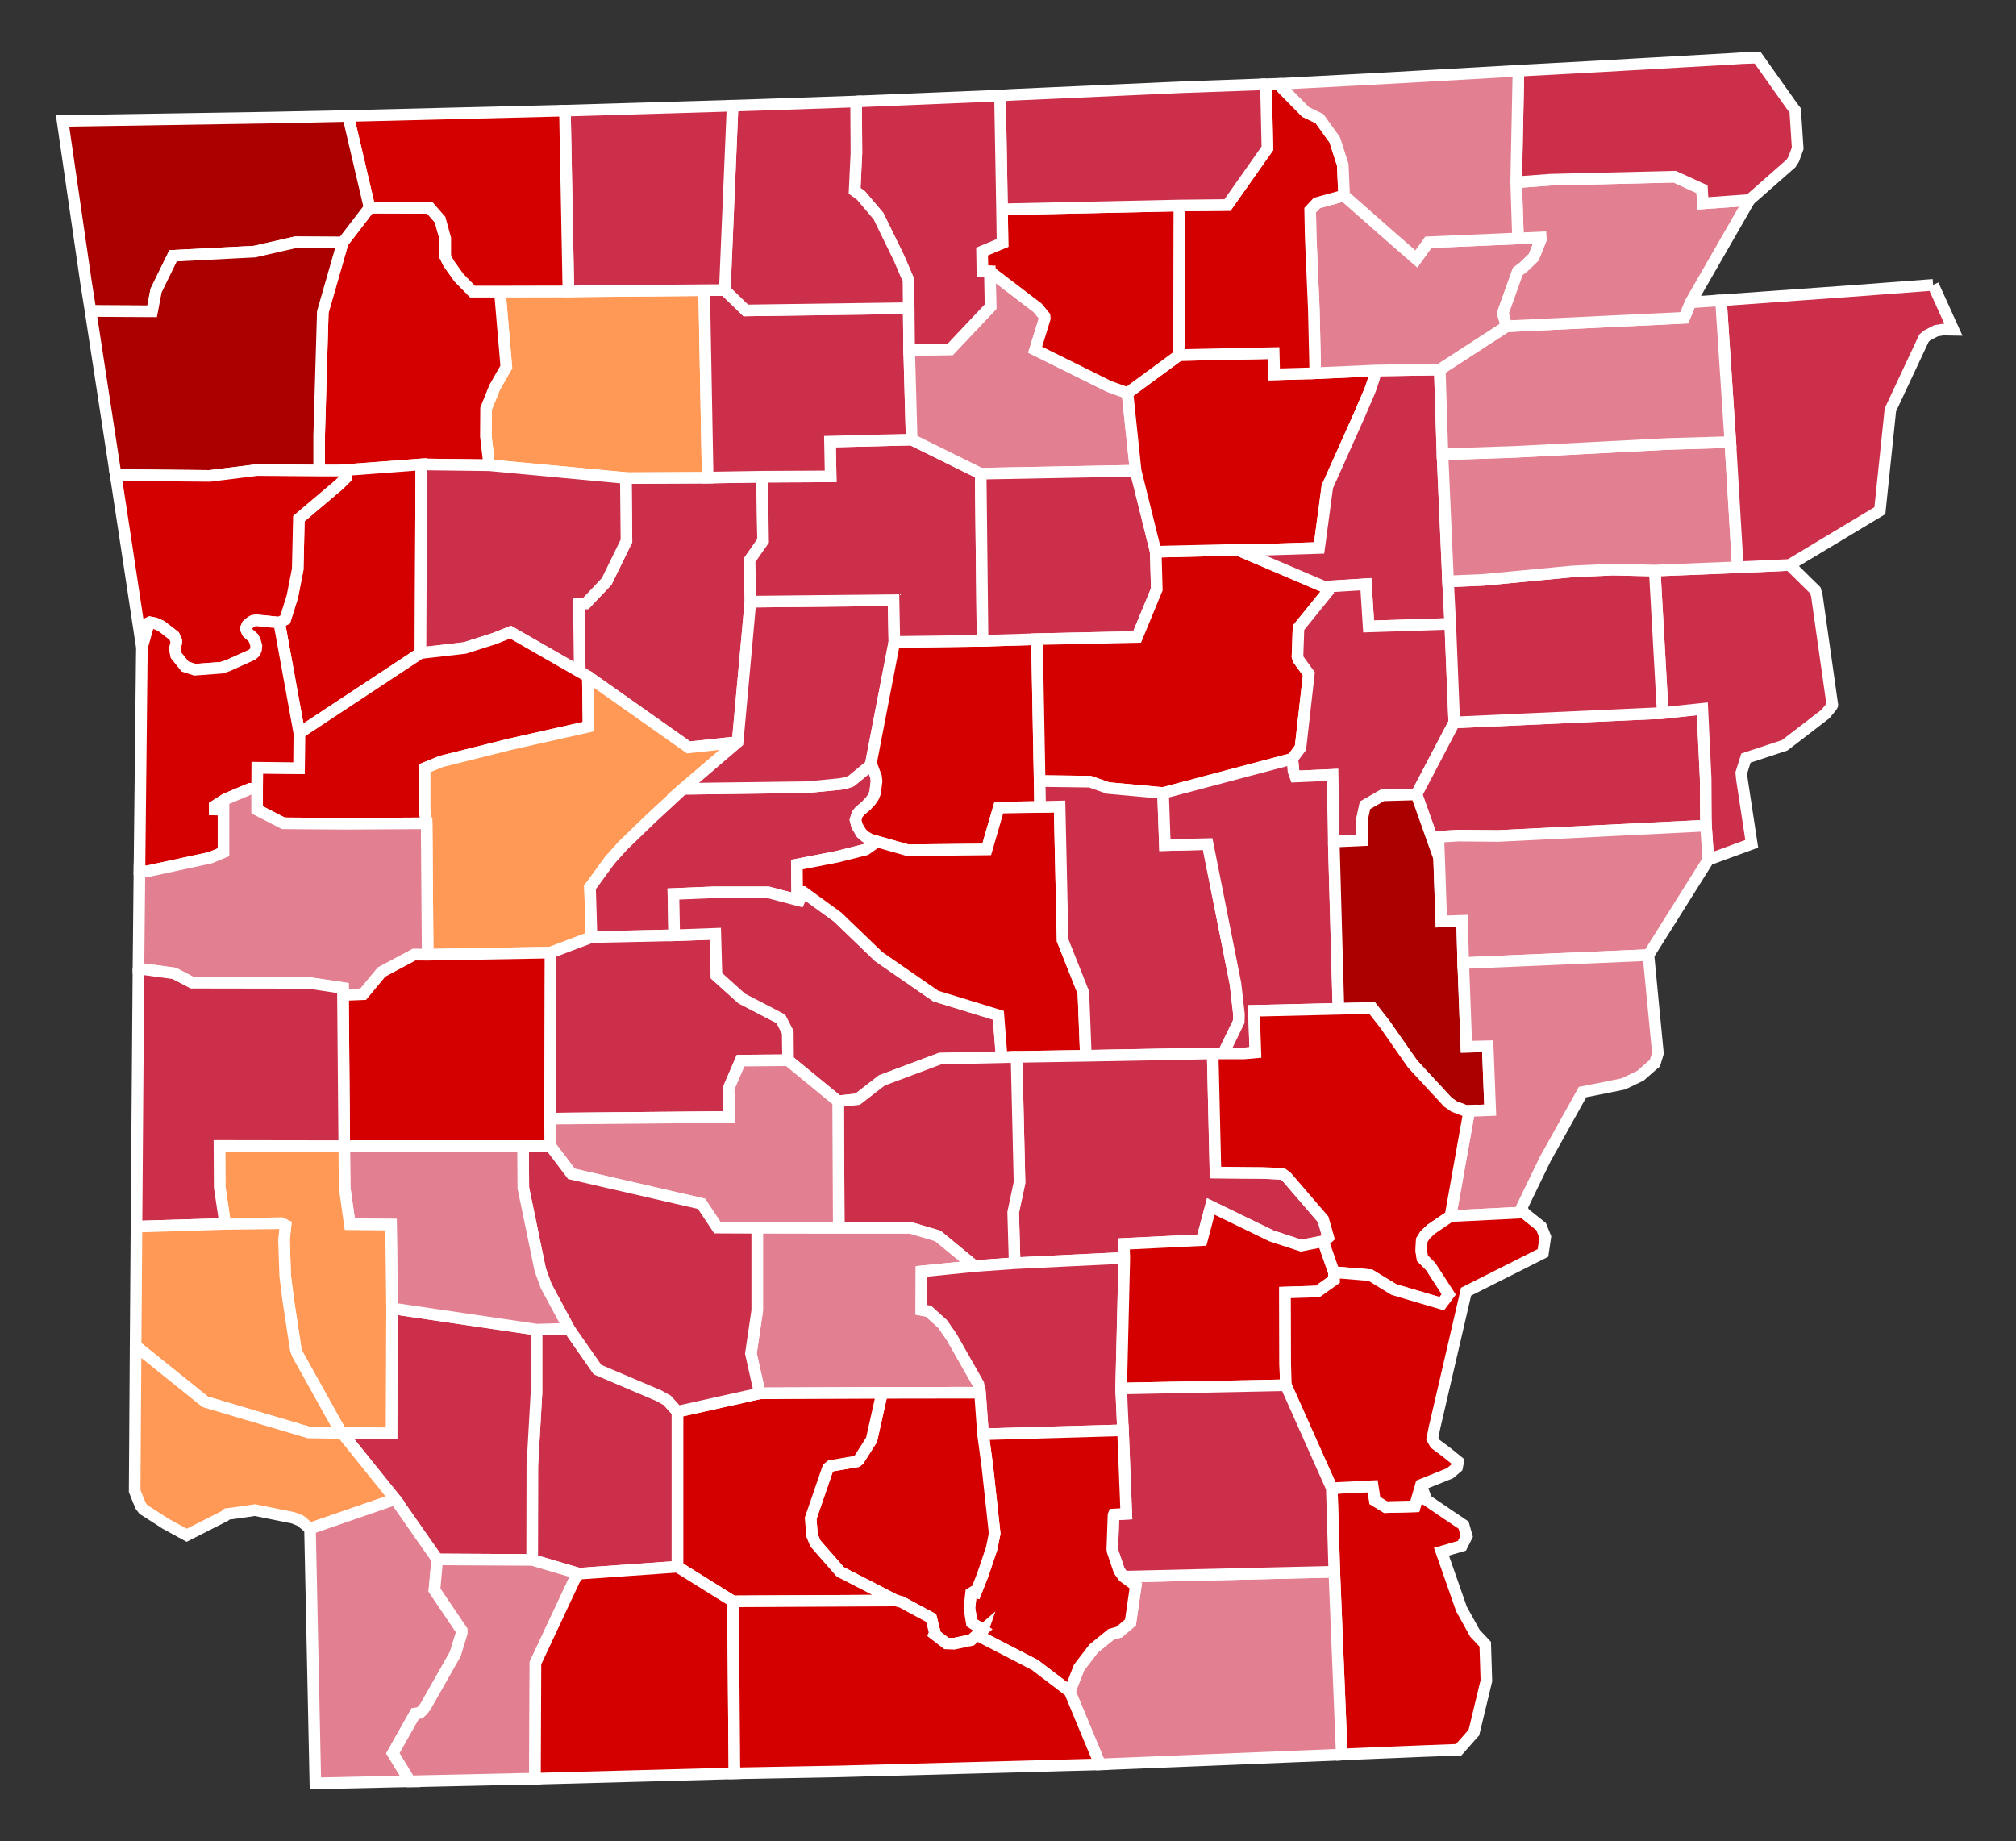 <?xml version="1.0" encoding="UTF-8" standalone="no"?>
<svg
   xmlns:dc="http://purl.org/dc/elements/1.1/"
   xmlns:cc="http://creativecommons.org/ns#"
   xmlns:rdf="http://www.w3.org/1999/02/22-rdf-syntax-ns#"
   xmlns:svg="http://www.w3.org/2000/svg"
   xmlns="http://www.w3.org/2000/svg"
   xmlns:sodipodi="http://sodipodi.sourceforge.net/DTD/sodipodi-0.dtd"
   xmlns:inkscape="http://www.inkscape.org/namespaces/inkscape"
   width="197.949"
   height="180.767"
   id="svg5598"
   sodipodi:version="0.32"
   inkscape:version="0.91 r13725"
   version="1.0"
   sodipodi:docname="3LT.svg"
   inkscape:output_extension="org.inkscape.output.svg.inkscape">
  <rect width="100%" height="100%" fill="#333333" stroke="none"/>
  <defs
     id="defs5600">
    <inkscape:perspective
       sodipodi:type="inkscape:persp3d"
       inkscape:vp_x="0 : 526.18109 : 1"
       inkscape:vp_y="0 : 1000 : 0"
       inkscape:vp_z="744.09448 : 526.18109 : 1"
       inkscape:persp3d-origin="372.04724 : 350.78739 : 1"
       id="perspective5606" />
  </defs>
  <sodipodi:namedview
     id="base"
     pagecolor="#ffffff"
     bordercolor="#666666"
     borderopacity="1.0"
     gridtolerance="10000"
     guidetolerance="10"
     objecttolerance="10"
     inkscape:pageopacity="0.0"
     inkscape:pageshadow="2"
     inkscape:zoom="1.5719459"
     inkscape:cx="76.475368"
     inkscape:cy="105.50232"
     inkscape:document-units="px"
     inkscape:current-layer="layer1"
     showgrid="false"
     inkscape:window-width="1024"
     inkscape:window-height="721"
     inkscape:window-x="78"
     inkscape:window-y="1"
     inkscape:window-maximized="0" />
  <g
     inkscape:label="Layer 1"
     inkscape:groupmode="layer"
     id="layer1"
     transform="translate(-312.224,-317.429)">
    <path
       style="font-size:12px;fill-opacity:1;fill-rule:nonzero;stroke:#ffffff;stroke-width:1.138;fill:#d40000"
       d="M 451.75,463.231 L 452.286,464.714 L 452.337,464.743 L 454.316,466.091 L 455.933,467.182 L 456.241,468.273 L 455.77,469.205 L 453.758,469.792 L 455.719,475.4 L 457.042,477.799 L 458.057,478.876 L 458.169,482.428 L 458.169,482.468 L 456.944,487.554 L 456.912,487.587 L 455.77,488.877 L 455.454,489.236 L 451.601,489.384 L 444.935,489.656 L 443.971,489.711 L 443.239,471.757 L 442.992,463.557 L 447.012,463.358 L 447.226,464.764 L 448.284,465.413 L 451.144,465.337 L 451.75,463.231"
       id="AR_Chicot"
       inkscape:label="Chicot, AR" />
    <path
       style="font-size:12px;fill-opacity:1;fill-rule:nonzero;stroke:#ffffff;stroke-width:1.138;fill:#e27f90"
       d="M 422.537,472.243 L 443.239,471.757 L 443.971,489.711 L 420.232,490.675 L 417.259,483.516 L 418.173,481.167 L 419.615,479.286 L 421.326,477.901 L 422.098,477.687 L 423.222,476.737 L 423.744,473.127 L 422.537,472.243"
       id="AR_Ashley"
       inkscape:label="Ashley, AR" />
    <path
       style="font-size:12px;fill-opacity:1;fill-rule:nonzero;stroke:#ffffff;stroke-width:1.138;fill:#cc2f4a"
       d="M 387.053,364.236 L 387.151,370.54 L 385.824,372.439 L 385.908,376.506 L 384.65,390.299 L 379.833,390.817 L 369.944,383.843 L 369.15,383.401 L 369.063,376.688 L 369.752,376.669 L 371.793,374.516 L 373.736,370.54 L 373.674,364.367 L 381.71,364.323 L 387.053,364.236"
       id="AR_Pope"
       inkscape:label="Pope, AR" />
    <path
       style="font-size:12px;fill-opacity:1;fill-rule:nonzero;stroke:#ffffff;stroke-width:1.138;fill:#ff9955"
       d="M 381.366,345.923 L 381.71,364.323 L 373.674,364.367 L 360.258,363.112 L 359.932,360.281 L 359.95,357.555 L 360.78,355.497 L 361.94,353.456 L 361.306,346.054 L 368.034,346.039 L 381.366,345.923"
       id="AR_Newton"
       inkscape:label="Newton, AR" />
    <path
       style="font-size:12px;fill-opacity:1;fill-rule:nonzero;stroke:#ffffff;stroke-width:1.138;fill:#d40000"
       d="M 348.51,337.818 L 354.426,337.84 L 355.437,338.996 L 355.945,340.841 L 355.945,342.607 L 356.275,343.277 L 357.304,344.713 L 358.623,346.054 L 361.306,346.054 L 361.94,353.456 L 360.78,355.497 L 359.95,357.555 L 359.932,360.281 L 360.258,363.112 L 353.592,363.029 L 345.523,363.634 L 343.562,363.634 L 343.562,360.22 L 343.921,348.062 L 345.878,341.247 L 348.51,337.818"
       id="AR_Madison"
       inkscape:label="Madison, AR" />
    <path
       style="font-size:12px;fill-opacity:1;fill-rule:nonzero;stroke:#ffffff;stroke-width:1.138;fill:#d40000"
       d="M 345.523,363.634 L 353.592,363.029 L 353.512,381.556 L 341.616,389.414 L 339.64,378.565 L 340.227,378.253 L 340.931,376.002 L 341.456,373.324 L 341.569,368.35 L 345.523,365.005 L 346.208,364.323 L 346.223,363.634 L 345.523,363.634"
       id="AR_Franklin"
       inkscape:label="Franklin, AR" />
    <path
       style="font-size:12px;fill-opacity:1;fill-rule:nonzero;stroke:#ffffff;stroke-width:1.138;fill:#cc2f4a"
       d="M 353.592,363.029 L 360.258,363.112 L 373.674,364.367 L 373.736,370.54 L 371.793,374.516 L 369.752,376.669 L 369.063,376.688 L 369.15,383.401 L 362.353,379.5 L 360.748,380.135 L 357.87,381.052 L 353.512,381.556 L 353.592,363.029"
       id="AR_Johnson"
       inkscape:label="Johnson, AR" />
    <path
       style="font-size:12px;fill-opacity:1;fill-rule:nonzero;stroke:#ffffff;stroke-width:1.138;fill:#d40000"
       d="M 353.512,381.556 L 357.87,381.052 L 360.748,380.135 L 362.353,379.5 L 369.15,383.401 L 369.944,383.843 L 370.013,388.776 L 362.317,390.509 L 355.568,392.191 L 353.922,392.858 L 353.922,397.012 L 354.114,398.27 L 346.092,398.317 L 340.046,398.27 L 337.469,396.947 L 337.469,394.87 L 337.483,392.811 L 341.587,392.858 L 341.616,389.414 L 353.512,381.556"
       id="AR_Logan"
       inkscape:label="Logan, AR" />
    <path
       style="font-size:12px;fill-opacity:1;fill-rule:nonzero;stroke:#ffffff;stroke-width:1.138;fill:#ff9955"
       d="M 369.944,383.843 L 379.833,390.817 L 384.65,390.299 L 379.292,394.884 L 376.219,397.73 L 373.395,400.456 L 372.101,401.898 L 370.158,404.559 L 370.306,409.445 L 366.29,410.964 L 354.216,411.174 L 354.114,398.27 L 353.922,397.012 L 353.922,392.858 L 355.568,392.191 L 362.317,390.509 L 370.013,388.776 L 369.944,383.843"
       id="AR_Yell"
       inkscape:label="Yell, AR" />
    <path
       style="font-size:12px;fill-opacity:1;fill-rule:nonzero;stroke:#ffffff;stroke-width:1.138;fill:#cc2f4a"
       d="M 379.292,394.884 L 391.53,394.721 L 394.713,394.413 L 395.318,394.297 L 395.807,394.119 L 397.707,392.55 L 397.884,392.735 L 398.243,393.695 L 398.294,394.134 L 398.149,395.279 L 397.982,395.689 L 397.689,396.11 L 397.265,396.555 L 396.663,397.063 L 396.398,397.389 L 396.231,397.944 L 396.376,398.513 L 396.819,399.249 L 397.217,399.593 L 397.671,399.854 L 398.356,400.064 L 397.217,400.851 L 394.419,401.554 L 390.468,402.323 L 390.497,405.034 L 391.088,405.016 L 390.711,405.853 L 387.655,405.048 L 382.283,405.048 L 378.346,405.212 L 378.426,409.264 L 370.306,409.445 L 370.158,404.559 L 372.101,401.898 L 373.395,400.456 L 376.219,397.73 L 379.292,394.884"
       id="AR_Perry"
       inkscape:label="Perry, AR" />
    <path
       style="font-size:12px;fill-opacity:1;fill-rule:nonzero;stroke:#ffffff;stroke-width:1.138;fill:#cc2f4a"
       d="M 385.908,376.506 L 399.961,376.361 L 400.041,380.461 L 397.707,392.55 L 395.807,394.119 L 395.318,394.297 L 394.713,394.413 L 391.53,394.721 L 379.292,394.884 L 384.65,390.299 L 385.908,376.506"
       id="AR_Conway"
       inkscape:label="Conway, AR" />
    <path
       style="font-size:12px;fill-opacity:1;fill-rule:nonzero;stroke:#ffffff;stroke-width:1.138;fill:#d40000"
       d="M 414.04,380.186 L 414.305,394.119 L 414.349,396.664 L 410.296,396.733 L 409.107,400.836 L 401.361,400.916 L 398.356,400.064 L 397.671,399.854 L 397.217,399.593 L 396.819,399.249 L 396.376,398.513 L 396.231,397.944 L 396.398,397.389 L 396.663,397.063 L 397.265,396.555 L 397.689,396.11 L 397.982,395.689 L 398.149,395.279 L 398.294,394.134 L 398.243,393.695 L 397.884,392.735 L 397.707,392.55 L 400.041,380.461 L 408.701,380.349 L 414.04,380.186"
       id="AR_Faulkner"
       inkscape:label="Faulkner, AR" />
    <path
       style="font-size:12px;fill-opacity:1;fill-rule:nonzero;stroke:#ffffff;stroke-width:1.138;fill:#cc2f4a"
       d="M 401.741,360.593 L 408.516,363.942 L 408.701,380.349 L 400.041,380.461 L 399.961,376.361 L 385.908,376.506 L 385.824,372.439 L 387.151,370.54 L 387.053,364.236 L 393.785,364.203 L 393.719,360.793 L 401.741,360.593"
       id="AR_Van_Buren"
       inkscape:label="Van Buren, AR" />
    <path
       style="font-size:12px;fill-opacity:1;fill-rule:nonzero;stroke:#ffffff;stroke-width:1.138;fill:#cc2f4a"
       d="M 381.366,345.923 L 383.392,345.909 L 385.451,347.913 L 401.448,347.689 L 401.495,351.792 L 401.741,360.593 L 393.719,360.793 L 393.785,364.203 L 387.053,364.236 L 381.71,364.323 L 381.366,345.923"
       id="AR_Searcy"
       inkscape:label="Searcy, AR" />
    <path
       style="font-size:12px;fill-opacity:1;fill-rule:nonzero;stroke:#ffffff;stroke-width:1.138;fill:#e27f90"
       d="M 409.419,344.078 L 413.892,347.493 L 414.109,347.656 L 414.791,348.486 L 414.809,348.7 L 413.863,351.77 L 421.145,355.384 L 422.929,356.022 L 423.73,363.649 L 408.516,363.942 L 401.741,360.593 L 401.495,351.792 L 405.533,351.727 L 409.484,347.544 L 409.419,344.078"
       id="AR_Stone"
       inkscape:label="Stone, AR" />
    <path
       style="font-size:12px;fill-opacity:1;fill-rule:nonzero;stroke:#ffffff;stroke-width:1.138;fill:#cc2f4a"
       d="M 423.73,363.649 L 425.705,371.605 L 425.807,375.299 L 423.878,379.972 L 414.04,380.186 L 408.701,380.349 L 408.516,363.942 L 423.73,363.649"
       id="AR_Cleburne"
       inkscape:label="Cleburne, AR" />
    <path
       style="font-size:12px;fill-opacity:1;fill-rule:nonzero;stroke:#ffffff;stroke-width:1.138;fill:#d40000"
       d="M 425.705,371.605 L 433.731,371.413 L 442.793,375.281 L 439.723,379.073 L 439.625,381.882 L 439.708,382.176 L 440.738,383.596 L 439.918,390.853 L 439.117,391.934 L 426.423,395.298 L 421.033,394.808 L 419.253,394.185 L 414.305,394.119 L 414.04,380.186 L 423.878,379.972 L 425.807,375.299 L 425.705,371.605"
       id="AR_White"
       inkscape:label="White, AR" />
    <path
       style="font-size:12px;fill-opacity:1;fill-rule:nonzero;stroke:#ffffff;stroke-width:1.138;fill:#d40000"
       d="M 441.372,354.076 L 447.335,353.811 L 447.125,354.63 L 446.748,355.743 L 445.704,358.175 L 442.554,365.218 L 441.749,371.232 L 436.652,371.395 L 433.731,371.413 L 425.705,371.605 L 423.73,363.649 L 422.929,356.022 L 427.996,352.296 L 437.29,352.1 L 437.341,354.192 L 441.372,354.076"
       id="AR_Independence"
       inkscape:label="Independence, AR" />
    <path
       style="font-size:12px;fill-opacity:1;fill-rule:nonzero;stroke:#ffffff;stroke-width:1.138;fill:#cc2f4a"
       d="M 447.335,353.811 L 453.595,353.717 L 453.86,362.032 L 454.41,374.516 L 454.624,378.685 L 446.606,378.942 L 446.342,374.792 L 442.662,375.02 L 442.793,375.281 L 433.731,371.413 L 436.652,371.395 L 441.749,371.232 L 442.554,365.218 L 445.704,358.175 L 446.748,355.743 L 447.125,354.63 L 447.335,353.811"
       id="AR_Jackson"
       inkscape:label="Jackson, AR" />
    <path
       style="font-size:12px;fill-opacity:1;fill-rule:nonzero;stroke:#ffffff;stroke-width:1.138;fill:#cc2f4a"
       d="M 442.793,375.281 L 442.662,375.02 L 446.342,374.792 L 446.606,378.942 L 454.624,378.685 L 455.016,388.367 L 451.308,395.432 L 447.962,395.526 L 446.258,396.505 L 445.95,397.944 L 445.997,399.934 L 443.184,400.064 L 443.057,393.514 L 439.418,393.677 L 439.233,393.159 L 439.117,391.934 L 439.918,390.853 L 440.738,383.596 L 439.708,382.176 L 439.625,381.882 L 439.723,379.073 L 442.793,375.281"
       id="AR_Woodruff"
       inkscape:label="Woodruff, AR" />
    <path
       style="font-size:12px;fill-opacity:1;fill-rule:nonzero;stroke:#ffffff;stroke-width:1.138;fill:#cc2f4a"
       d="M 475.485,387.439 L 479.375,387.029 L 479.701,393.877 L 479.734,398.498 L 459.333,399.513 L 455.454,399.477 L 453.45,399.593 L 453.53,401.681 L 451.308,395.432 L 455.016,388.367 L 475.485,387.439"
       id="AR_St._Francis"
       inkscape:label="St. Francis, AR" />
    <path
       style="font-size:12px;fill-opacity:1;fill-rule:nonzero;stroke:#ffffff;stroke-width:1.138;fill:#cc2f4a"
       d="M 487.937,372.9 L 490.471,375.393 L 490.616,375.886 L 492.134,386.605 L 492.12,386.656 L 492.12,386.699 L 492.105,386.728 L 492.037,386.834 L 491.467,387.533 L 487.462,390.611 L 483.656,391.865 L 483.199,393.322 L 483.264,393.974 L 484.225,400.282 L 479.962,401.844 L 479.734,398.498 L 479.701,393.877 L 479.375,387.029 L 475.485,387.439 L 474.702,373.454 L 482.858,373.128 L 487.937,372.9"
       id="AR_Crittenden"
       inkscape:label="Crittenden, AR" />
    <path
       style="font-size:12px;fill-opacity:1;fill-rule:nonzero;stroke:#ffffff;stroke-width:1.138;fill:#cc2f4a"
       d="M 474.702,373.454 L 475.485,387.439 L 455.016,388.367 L 454.624,378.685 L 454.41,374.516 L 457.858,374.368 L 466.615,373.538 L 470.603,373.356 L 474.702,373.454"
       id="AR_Cross"
       inkscape:label="Cross, AR" />
    <path
       style="font-size:12px;fill-opacity:1;fill-rule:nonzero;stroke:#ffffff;stroke-width:1.138;fill:#e27f90"
       d="M 453.86,362.032 L 460.932,361.8 L 475.946,361.021 L 482.123,360.84 L 482.858,373.128 L 474.702,373.454 L 470.603,373.356 L 466.615,373.538 L 457.858,374.368 L 454.41,374.516 L 453.86,362.032"
       id="AR_Poinsett"
       inkscape:label="Poinsett, AR" />
    <path
       style="font-size:12px;fill-opacity:1;fill-rule:nonzero;stroke:#ffffff;stroke-width:1.138;fill:#cc2f4a"
       d="M 502.034,345.401 L 504.031,349.813 L 502.998,349.795 L 502.317,349.911 L 501.501,350.335 L 501.378,350.418 L 501.139,350.628 L 497.84,357.671 L 496.807,367.571 L 487.937,372.9 L 482.858,373.128 L 482.123,360.84 L 481.205,346.92 L 493.555,346.039 L 502.034,345.401"
       id="AR_Mississippi"
       inkscape:label="Mississippi, AR" />
    <path
       style="font-size:12px;fill-opacity:1;fill-rule:nonzero;stroke:#ffffff;stroke-width:1.138;fill:#e27f90"
       d="M 481.205,346.92 L 482.123,360.84 L 475.946,361.021 L 460.932,361.8 L 453.86,362.032 L 453.595,353.717 L 460.145,349.468 L 477.595,348.635 L 478.222,347.116 L 481.205,346.92"
       id="AR_Craighead"
       inkscape:label="Craighead, AR" />
    <path
       style="font-size:12px;fill-opacity:1;fill-rule:nonzero;stroke:#ffffff;stroke-width:1.138;fill:#d40000"
       d="M 428.043,337.608 L 427.996,352.296 L 422.929,356.022 L 421.145,355.384 L 413.863,351.77 L 414.809,348.7 L 414.791,348.486 L 414.109,347.656 L 413.892,347.493 L 409.419,344.078 L 408.683,344.078 L 408.65,342.121 L 410.662,341.283 L 410.611,337.981 L 428.043,337.608"
       id="AR_Izard"
       inkscape:label="Izard, AR" />
    <path
       style="font-size:12px;fill-opacity:1;fill-rule:nonzero;stroke:#ffffff;stroke-width:1.138;fill:#e27f90"
       d="M 444.199,336.626 L 448.745,340.631 L 451.293,342.853 L 452.468,341.218 L 461.276,340.841 L 463.516,340.743 L 463.531,340.925 L 462.824,342.69 L 461.794,343.683 L 461.258,344.078 L 459.79,348.178 L 460.145,349.468 L 453.595,353.717 L 447.335,353.811 L 441.372,354.076 L 441.227,347.805 L 440.919,340.696 L 440.868,338.065 L 441.524,337.361 L 444.199,336.626"
       id="AR_Lawrence"
       inkscape:label="Lawrence, AR" />
    <path
       style="font-size:12px;fill-opacity:1;fill-rule:nonzero;stroke:#ffffff;stroke-width:1.138;fill:#d40000"
       d="M 438.124,325.649 L 438.138,326.106 L 440.429,328.426 L 441.785,329.079 L 443.286,331.17 L 444.069,333.606 L 444.199,336.626 L 441.524,337.361 L 440.868,338.065 L 440.919,340.696 L 441.227,347.805 L 441.372,354.076 L 437.341,354.192 L 437.29,352.1 L 427.996,352.296 L 428.043,337.608 L 432.752,337.557 L 436.67,331.989 L 436.525,325.697 L 438.124,325.649"
       id="AR_Sharp"
       inkscape:label="Sharp, AR" />
    <path
       style="font-size:12px;fill-opacity:1;fill-rule:nonzero;stroke:#ffffff;stroke-width:1.138;fill:#e27f90"
       d="M 461.095,335.324 L 464.48,335.074 L 476.664,334.78 L 479.342,336.006 L 479.426,337.398 L 483.997,337.068 L 478.222,347.116 L 477.595,348.635 L 460.145,349.468 L 459.79,348.178 L 461.258,344.078 L 461.794,343.683 L 462.824,342.69 L 463.531,340.925 L 463.516,340.743 L 461.276,340.841 L 461.095,335.324"
       id="AR_Greene"
       inkscape:label="Greene, AR" />
    <path
       style="font-size:12px;fill-opacity:1;fill-rule:nonzero;stroke:#ffffff;stroke-width:1.138;fill:#cc2f4a"
       d="M 469.084,323.953 L 482.333,323.199 L 483.33,323.134 L 484.801,323.087 L 488.133,327.792 L 488.495,328.277 L 488.738,331.989 L 488.343,333.066 L 488.082,333.476 L 483.997,337.068 L 479.426,337.398 L 479.342,336.006 L 476.664,334.78 L 464.48,335.074 L 461.095,335.324 L 461.319,324.373 L 469.084,323.953"
       id="AR_Clay"
       inkscape:label="Clay, AR" />
    <path
       style="font-size:12px;fill-opacity:1;fill-rule:nonzero;stroke:#ffffff;stroke-width:1.138;fill:#e27f90"
       d="M 461.319,324.373 L 461.095,335.324 L 461.276,340.841 L 452.468,341.218 L 451.293,342.853 L 448.745,340.631 L 444.199,336.626 L 444.069,333.606 L 443.286,331.17 L 441.785,329.079 L 440.429,328.426 L 438.138,326.106 L 438.124,325.649 L 448.582,325.095 L 461.319,324.373"
       id="AR_Randolph"
       inkscape:label="Randolph, AR" />
    <path
       style="font-size:12px;fill-opacity:1;fill-rule:nonzero;stroke:#ffffff;stroke-width:1.138;fill:#cc2f4a"
       d="M 436.525,325.697 L 436.67,331.989 L 432.752,337.557 L 428.043,337.608 L 410.611,337.981 L 410.412,326.813 L 411.525,326.744 L 428.235,325.994 L 436.525,325.697"
       id="AR_Fulton"
       inkscape:label="Fulton, AR" />
    <path
       style="font-size:12px;fill-opacity:1;fill-rule:nonzero;stroke:#ffffff;stroke-width:1.138;fill:#cc2f4a"
       d="M 396.282,327.397 L 410.412,326.813 L 410.611,337.981 L 410.662,341.283 L 408.65,342.121 L 408.683,344.078 L 409.419,344.078 L 409.484,347.544 L 405.533,351.727 L 401.495,351.792 L 401.448,347.689 L 401.426,344.945 L 400.483,342.752 L 398.486,338.659 L 396.757,336.615 L 396.137,336.169 L 396.315,332.464 L 396.282,327.397"
       id="AR_Baxter"
       inkscape:label="Baxter, AR" />
    <path
       style="font-size:12px;fill-opacity:1;fill-rule:nonzero;stroke:#ffffff;stroke-width:1.138;fill:#cc2f4a"
       d="M 387.216,327.708 L 396.282,327.397 L 396.315,332.464 L 396.137,336.169 L 396.757,336.615 L 398.486,338.659 L 400.483,342.752 L 401.426,344.945 L 401.448,347.689 L 385.451,347.913 L 383.392,345.909 L 384.157,327.806 L 387.216,327.708"
       id="AR_Marion"
       inkscape:label="Marion, AR" />
    <path
       style="font-size:12px;fill-opacity:1;fill-rule:nonzero;stroke:#ffffff;stroke-width:1.138;fill:#cc2f4a"
       d="M 384.157,327.806 L 383.392,345.909 L 381.366,345.923 L 368.034,346.039 L 367.693,328.296 L 384.157,327.806"
       id="AR_Boone"
       inkscape:label="Boone, AR" />
    <path
       style="font-size:12px;fill-opacity:1;fill-rule:nonzero;stroke:#ffffff;stroke-width:1.138;fill:#d40000"
       d="M 367.693,328.296 L 368.034,346.039 L 361.306,346.054 L 358.623,346.054 L 357.304,344.713 L 356.275,343.277 L 355.945,342.607 L 355.945,340.841 L 355.437,338.996 L 354.426,337.84 L 348.51,337.818 L 346.404,328.818 L 356.927,328.557 L 366.972,328.31 L 367.693,328.296"
       id="AR_Carroll"
       inkscape:label="Carroll, AR" />
    <path
       style="font-size:12px;fill-opacity:1;fill-rule:nonzero;stroke:#ffffff;stroke-width:1.138;fill:#aa0000"
       d="M 338.545,328.981 L 346.404,328.818 L 348.51,337.818 L 345.878,341.247 L 341.239,341.218 L 337.222,342.135 L 329.219,342.545 L 327.551,345.956 L 327.16,348 L 321.113,347.968 L 320.671,345.169 L 318.366,329.303 L 338.545,328.981"
       id="AR_Benton"
       inkscape:label="Benton, AR" />
    <path
       style="font-size:12px;fill-opacity:1;fill-rule:nonzero;stroke:#ffffff;stroke-width:1.138;fill:#aa0000"
       d="M 321.113,347.968 L 327.16,348 L 327.551,345.956 L 329.219,342.545 L 337.222,342.135 L 341.239,341.218 L 345.878,341.247 L 343.921,348.062 L 343.562,360.22 L 343.562,363.634 L 337.469,363.584 L 332.811,364.16 L 323.582,364.073 L 321.113,347.968"
       id="AR_Washington"
       inkscape:label="Washington, AR" />
    <path
       style="font-size:12px;fill-opacity:1;fill-rule:nonzero;stroke:#ffffff;stroke-width:1.138;fill:#d40000"
       d="M 343.562,363.634 L 346.223,363.634 L 346.208,364.323 L 345.523,365.005 L 341.569,368.35 L 341.456,373.324 L 340.931,376.002 L 340.227,378.253 L 339.64,378.565 L 337.4,378.34 L 337.077,378.388 L 336.845,378.518 L 336.519,378.794 L 336.36,379.152 L 336.537,379.544 L 337.092,380.037 L 337.255,380.33 L 337.4,380.834 L 337.371,381.179 L 337.255,381.476 L 336.976,381.719 L 334.591,382.795 L 333.971,382.995 L 331.357,383.191 L 330.393,382.879 L 329.512,381.784 L 329.382,381.146 L 329.53,380.526 L 329.53,380.349 L 329.316,379.874 L 328.073,378.91 L 327.453,378.634 L 326.946,378.536 L 326.848,378.583 L 326.159,381.034 L 324.448,369.742 L 323.582,364.073 L 332.811,364.16 L 337.469,363.584 L 343.562,363.634"
       id="AR_Crawford"
       inkscape:label="Crawford, AR" />
    <path
       style="font-size:12px;fill-opacity:1;fill-rule:nonzero;stroke:#ffffff;stroke-width:1.138;fill:#d40000"
       d="M 326.159,381.034 L 326.848,378.583 L 326.946,378.536 L 327.453,378.634 L 328.073,378.91 L 329.316,379.874 L 329.53,380.349 L 329.53,380.526 L 329.382,381.146 L 329.512,381.784 L 330.393,382.879 L 331.357,383.191 L 333.971,382.995 L 334.591,382.795 L 336.976,381.719 L 337.255,381.476 L 337.371,381.179 L 337.4,380.834 L 337.255,380.33 L 337.092,380.037 L 336.537,379.544 L 336.36,379.152 L 336.519,378.794 L 336.845,378.518 L 337.077,378.388 L 337.4,378.34 L 339.64,378.565 L 341.616,389.414 L 341.587,392.858 L 337.483,392.811 L 337.469,394.87 L 336.78,394.884 L 334.362,395.903 L 333.315,396.57 L 333.315,396.914 L 334.17,396.929 L 334.17,401.112 L 332.876,401.648 L 326.587,403.008 L 325.916,402.877 L 326.145,381.853 L 326.159,381.034"
       id="AR_Sebastian"
       inkscape:label="Sebastian, AR" />
    <path
       style="font-size:12px;fill-opacity:1;fill-rule:nonzero;stroke:#ffffff;stroke-width:1.138;fill:#e27f90"
       d="M 337.469,394.87 L 337.469,396.947 L 340.046,398.27 L 346.092,398.317 L 354.114,398.27 L 354.216,411.174 L 352.889,411.164 L 349.692,412.875 L 347.89,415.049 L 345.9,415.129 L 345.9,414.444 L 342.518,413.937 L 331.082,413.918 L 329.331,413.005 L 325.818,412.53 L 325.916,402.877 L 326.587,403.008 L 332.876,401.648 L 334.17,401.112 L 334.17,396.929 L 333.315,396.914 L 333.315,396.57 L 334.362,395.903 L 336.78,394.884 L 337.469,394.87"
       id="AR_Scott"
       inkscape:label="Scott, AR" />
    <path
       style="font-size:12px;fill-opacity:1;fill-rule:nonzero;stroke:#ffffff;stroke-width:1.138;fill:#d40000"
       d="M 366.29,410.964 L 366.239,427.269 L 366.272,429.966 L 346.027,429.966 L 345.9,415.129 L 347.89,415.049 L 349.692,412.875 L 352.889,411.164 L 354.216,411.174 L 366.29,410.964"
       id="AR_Montgomery"
       inkscape:label="Montgomery, AR" />
    <path
       style="font-size:12px;fill-opacity:1;fill-rule:nonzero;stroke:#ffffff;stroke-width:1.138;fill:#cc2f4a"
       d="M 378.426,409.264 L 382.461,409.119 L 382.577,413.237 L 385.056,415.47 L 388.898,417.467 L 389.58,418.79 L 389.602,421.534 L 384.944,421.571 L 383.769,424.296 L 383.849,427.106 L 366.239,427.269 L 366.29,410.964 L 370.306,409.445 L 378.426,409.264"
       id="AR_Garland"
       inkscape:label="Garland, AR" />
    <path
       style="font-size:12px;fill-opacity:1;fill-rule:nonzero;stroke:#ffffff;stroke-width:1.138;fill:#cc2f4a"
       d="M 391.088,405.016 L 394.484,407.484 L 398.504,411.356 L 404.108,415.231 L 410.256,417.119 L 410.579,421.241 L 404.532,421.371 L 398.816,423.513 L 396.431,425.359 L 394.521,425.569 L 389.602,421.534 L 389.58,418.79 L 388.898,417.467 L 385.056,415.47 L 382.577,413.237 L 382.461,409.119 L 378.426,409.264 L 378.346,405.212 L 382.283,405.048 L 387.655,405.048 L 390.711,405.853 L 391.088,405.016"
       id="AR_Saline"
       inkscape:label="Saline, AR" />
    <path
       style="font-size:12px;fill-opacity:1;fill-rule:nonzero;stroke:#ffffff;stroke-width:1.138;fill:#d40000"
       d="M 414.349,396.664 L 416.266,396.621 L 416.56,409.753 L 418.6,414.886 L 418.843,421.096 L 412.036,421.204 L 410.579,421.241 L 410.256,417.119 L 404.108,415.231 L 398.504,411.356 L 394.484,407.484 L 391.088,405.016 L 390.497,405.034 L 390.468,402.323 L 394.419,401.554 L 397.217,400.851 L 398.356,400.064 L 401.361,400.916 L 409.107,400.836 L 410.296,396.733 L 414.349,396.664"
       id="AR_Pulaski"
       inkscape:label="Pulaski, AR" />
    <path
       style="font-size:12px;fill-opacity:1;fill-rule:nonzero;stroke:#ffffff;stroke-width:1.138;fill:#cc2f4a"
       d="M 414.305,394.119 L 419.253,394.185 L 421.033,394.808 L 426.423,395.298 L 426.604,400.412 L 430.805,400.311 L 433.535,414.02 L 433.876,417.025 L 433.858,417.743 L 432.339,420.864 L 431.295,420.864 L 418.843,421.096 L 418.6,414.886 L 416.56,409.753 L 416.266,396.621 L 414.349,396.664 L 414.305,394.119"
       id="AR_Lonoke"
       inkscape:label="Lonoke, AR" />
    <path
       style="font-size:12px;fill-opacity:1;fill-rule:nonzero;stroke:#ffffff;stroke-width:1.138;fill:#cc2f4a"
       d="M 426.423,395.298 L 439.117,391.934 L 439.233,393.159 L 439.418,393.677 L 443.057,393.514 L 443.184,400.064 L 443.645,416.485 L 435.347,416.681 L 435.489,420.766 L 434.365,420.864 L 432.339,420.864 L 433.858,417.743 L 433.876,417.025 L 433.535,414.02 L 430.805,400.311 L 426.604,400.412 L 426.423,395.298"
       id="AR_Prairie"
       inkscape:label="Prairie, AR" />
    <path
       style="font-size:12px;fill-opacity:1;fill-rule:nonzero;stroke:#ffffff;stroke-width:1.138;fill:#aa0000"
       d="M 443.184,400.064 L 445.997,399.934 L 445.95,397.944 L 446.258,396.505 L 447.962,395.526 L 451.308,395.432 L 453.53,401.681 L 453.743,407.908 L 455.784,407.843 L 455.9,411.994 L 456.208,420.211 L 458.296,420.16 L 458.329,420.896 L 458.546,426.435 L 456.484,426.515 L 456.208,426.537 L 454.998,426.076 L 454.396,425.656 L 450.916,421.893 L 448.201,418.004 L 446.947,416.405 L 443.645,416.485 L 443.184,400.064"
       id="AR_Monroe"
       inkscape:label="Monroe, AR" />
    <path
       style="font-size:12px;fill-opacity:1;fill-rule:nonzero;stroke:#ffffff;stroke-width:1.138;fill:#e27f90"
       d="M 453.53,401.681 L 453.45,399.593 L 455.454,399.477 L 459.333,399.513 L 479.734,398.498 L 479.962,401.844 L 474.083,411.207 L 455.9,411.994 L 455.784,407.843 L 453.743,407.908 L 453.53,401.681"
       id="AR_Lee"
       inkscape:label="Lee, AR" />
    <path
       style="font-size:12px;fill-opacity:1;fill-rule:nonzero;stroke:#ffffff;stroke-width:1.138;fill:#e27f90"
       d="M 474.083,411.207 L 474.605,416.648 L 475.014,420.846 L 474.739,421.745 L 474.702,421.828 L 474.619,421.893 L 473.296,423.053 L 471.632,423.851 L 469.62,424.264 L 467.616,424.655 L 463.955,431.224 L 462.218,434.801 L 461.664,435.958 L 461.794,436.414 L 461.812,436.483 L 454.642,436.842 L 456.484,426.515 L 458.546,426.435 L 458.329,420.896 L 458.296,420.16 L 456.208,420.211 L 455.9,411.994 L 474.083,411.207"
       id="AR_Phillips"
       inkscape:label="Phillips, AR" />
    <path
       style="font-size:12px;fill-opacity:1;fill-rule:nonzero;stroke:#ffffff;stroke-width:1.138;fill:#cc2f4a"
       d="M 418.843,421.096 L 431.295,420.864 L 431.57,432.561 L 436.148,432.597 L 438.16,432.692 L 438.548,432.971 L 442.144,437.154 L 442.651,438.937 L 442.354,439.213 L 442.144,439.311 L 439.973,439.735 L 437.076,438.789 L 431.113,435.892 L 430.233,439.195 L 422.57,439.568 L 422.62,440.942 L 411.851,441.464 L 411.706,436.469 L 412.329,433.54 L 412.036,421.204 L 418.843,421.096"
       id="AR_Jefferson"
       inkscape:label="Jefferson, AR" />
    <path
       style="font-size:12px;fill-opacity:1;fill-rule:nonzero;stroke:#ffffff;stroke-width:1.138;fill:#cc2f4a"
       d="M 412.036,421.204 L 412.329,433.54 L 411.706,436.469 L 411.851,441.464 L 407.9,441.747 L 404.308,438.789 L 401.643,438.002 L 394.582,438.002 L 394.521,425.569 L 396.431,425.359 L 398.816,423.513 L 404.532,421.371 L 410.579,421.241 L 412.036,421.204"
       id="AR_Grant"
       inkscape:label="Grant, AR" />
    <path
       style="font-size:12px;fill-opacity:1;fill-rule:nonzero;stroke:#ffffff;stroke-width:1.138;fill:#e27f90"
       d="M 389.602,421.534 L 394.521,425.569 L 394.582,438.002 L 386.575,437.988 L 382.656,437.969 L 381.105,435.631 L 368.331,432.692 L 366.272,429.966 L 366.239,427.269 L 383.849,427.106 L 383.769,424.296 L 384.944,421.571 L 389.602,421.534"
       id="AR_Hot_Spring"
       inkscape:label="Hot Spring, AR" />
    <path
       style="font-size:12px;fill-opacity:1;fill-rule:nonzero;stroke:#ffffff;stroke-width:1.138;fill:#e27f90"
       d="M 386.575,437.988 L 394.582,438.002 L 401.643,438.002 L 404.308,438.789 L 407.9,441.747 L 402.705,442.269 L 402.691,446.042 L 403.391,446.173 L 404.779,447.427 L 405.678,448.721 L 408.291,453.328 L 408.451,454.18 L 398.83,454.194 L 386.825,454.241 L 385.955,450.323 L 386.575,446.104 L 386.575,437.988"
       id="AR_Dallas"
       inkscape:label="Dallas, AR" />
    <path
       style="font-size:12px;fill-opacity:1;fill-rule:nonzero;stroke:#ffffff;stroke-width:1.138;fill:#cc2f4a"
       d="M 411.851,441.464 L 422.62,440.942 L 422.309,453.767 L 422.49,457.87 L 408.748,458.261 L 408.451,454.18 L 408.291,453.328 L 405.678,448.721 L 404.779,447.427 L 403.391,446.173 L 402.691,446.042 L 402.705,442.269 L 407.9,441.747 L 411.851,441.464"
       id="AR_Cleveland"
       inkscape:label="Cleveland, AR" />
    <path
       style="font-size:12px;fill-opacity:1;fill-rule:nonzero;stroke:#ffffff;stroke-width:1.138;fill:#d40000"
       d="M 442.144,439.311 L 443.202,442.348 L 443.217,443.095 L 441.604,444.24 L 438.399,444.342 L 438.418,451.349 L 438.483,453.444 L 422.309,453.767 L 422.62,440.942 L 422.57,439.568 L 430.233,439.195 L 431.113,435.892 L 437.076,438.789 L 439.973,439.735 L 442.144,439.311"
       id="AR_Lincoln"
       inkscape:label="Lincoln, AR" />
    <path
       style="font-size:12px;fill-opacity:1;fill-rule:nonzero;stroke:#ffffff;stroke-width:1.138;fill:#d40000"
       d="M 431.295,420.864 L 434.365,420.864 L 435.489,420.766 L 435.347,416.681 L 443.645,416.485 L 446.947,416.405 L 448.201,418.004 L 450.916,421.893 L 454.396,425.656 L 454.998,426.076 L 456.208,426.537 L 456.484,426.515 L 454.642,436.842 L 452.743,438.133 L 452.141,438.705 L 451.826,439.213 L 451.782,440.275 L 451.895,440.974 L 452.7,441.779 L 454.479,444.523 L 453.791,445.44 L 449.086,444.048 L 446.784,442.642 L 443.202,442.348 L 442.144,439.311 L 442.354,439.213 L 442.651,438.937 L 442.144,437.154 L 438.548,432.971 L 438.16,432.692 L 436.148,432.597 L 431.57,432.561 L 431.295,420.864"
       id="AR_Arkansas"
       inkscape:label="Arkansas, AR" />
    <path
       style="font-size:12px;fill-opacity:1;fill-rule:nonzero;stroke:#ffffff;stroke-width:1.138;fill:#d40000"
       d="M 461.812,436.483 L 463.545,437.872 L 463.955,438.887 L 463.726,440.456 L 456.176,444.259 L 453.073,457.623 L 452.859,458.686 L 452.91,458.78 L 453.142,459.193 L 454.298,460.059 L 455.393,460.944 L 455.393,460.991 L 455.291,461.495 L 454.606,462.082 L 451.75,463.231 L 451.144,465.337 L 448.284,465.413 L 447.226,464.764 L 447.012,463.358 L 442.992,463.557 L 438.483,453.444 L 438.418,451.349 L 438.399,444.342 L 441.604,444.24 L 443.217,443.095 L 443.202,442.348 L 446.784,442.642 L 449.086,444.048 L 453.791,445.44 L 454.479,444.523 L 452.7,441.779 L 451.895,440.974 L 451.782,440.275 L 451.826,439.213 L 452.141,438.705 L 452.743,438.133 L 454.642,436.842 L 461.812,436.483"
       id="AR_Desha"
       inkscape:label="Desha, AR" />
    <path
       style="font-size:12px;fill-opacity:1;fill-rule:nonzero;stroke:#ffffff;stroke-width:1.138;fill:#cc2f4a"
       d="M 422.309,453.767 L 438.483,453.444 L 442.992,463.557 L 443.239,471.757 L 422.537,472.243 L 422.109,471.641 L 421.475,469.763 L 421.439,469.535 L 421.558,466.218 L 421.587,466.135 L 422.813,466.069 L 422.49,457.87 L 422.309,453.767"
       id="AR_Drew"
       inkscape:label="Drew, AR" />
    <path
       style="font-size:12px;fill-opacity:1;fill-rule:nonzero;stroke:#ffffff;stroke-width:1.138;fill:#d40000"
       d="M 408.748,458.261 L 422.49,457.87 L 422.813,466.069 L 421.587,466.135 L 421.558,466.218 L 421.439,469.535 L 421.475,469.763 L 422.109,471.641 L 422.537,472.243 L 423.744,473.127 L 423.222,476.737 L 422.098,477.687 L 421.326,477.901 L 419.615,479.286 L 418.173,481.167 L 417.259,483.516 L 413.827,480.906 L 408.734,478.274 L 408.632,477.77 L 408.734,477.473 L 407.639,476.774 L 407.407,475.316 L 407.574,473.859 L 407.9,473.667 L 408.063,473.729 L 408.715,472.079 L 409.596,469.455 L 409.89,467.998 L 409.176,461.448 L 408.748,458.261"
       id="AR_Bradley"
       inkscape:label="Bradley, AR" />
    <path
       style="font-size:12px;fill-opacity:1;fill-rule:nonzero;stroke:#ffffff;stroke-width:1.138;fill:#d40000"
       d="M 398.83,454.194 L 408.451,454.18 L 408.748,458.261 L 409.176,461.448 L 409.89,467.998 L 409.596,469.455 L 408.715,472.079 L 408.063,473.729 L 407.9,473.667 L 407.574,473.859 L 407.407,475.316 L 407.639,476.774 L 408.734,477.473 L 407.588,478.47 L 405.888,478.829 L 405.138,478.796 L 403.96,477.883 L 404.014,477.752 L 403.652,476.299 L 400.744,474.733 L 400.19,474.584 L 394.731,471.771 L 392.284,468.977 L 391.954,468.175 L 391.824,466.512 L 393.52,461.578 L 393.785,461.364 L 396.366,460.922 L 396.543,460.781 L 397.801,458.802 L 398.83,454.194"
       id="AR_Calhoun"
       inkscape:label="Calhoun, AR" />
    <path
       style="font-size:12px;fill-opacity:1;fill-rule:nonzero;stroke:#ffffff;stroke-width:1.138;fill:#d40000"
       d="M 386.825,454.241 L 398.83,454.194 L 397.801,458.802 L 396.543,460.781 L 396.366,460.922 L 393.785,461.364 L 393.52,461.578 L 391.824,466.512 L 391.954,468.175 L 392.284,468.977 L 394.731,471.771 L 400.19,474.584 L 384.193,474.668 L 378.738,471.267 L 378.738,456.039 L 386.825,454.241"
       id="AR_Ouachita"
       inkscape:label="Ouachita, AR" />
    <path
       style="font-size:12px;fill-opacity:1;fill-rule:nonzero;stroke:#ffffff;stroke-width:1.138;fill:#cc2f4a"
       d="M 368.103,447.902 L 370.894,451.907 L 376.922,454.47 L 377.737,454.927 L 378.738,456.039 L 378.738,471.267 L 369.081,471.949 L 364.474,470.597 L 364.492,461.35 L 364.898,454.194 L 364.898,447.985 L 368.103,447.902"
       id="AR_Nevada"
       inkscape:label="Nevada, AR" />
    <path
       style="font-size:12px;fill-opacity:1;fill-rule:nonzero;stroke:#ffffff;stroke-width:1.138;fill:#cc2f4a"
       d="M 350.718,445.897 L 364.898,447.985 L 364.898,454.194 L 364.492,461.35 L 364.474,470.597 L 355.158,470.546 L 351.029,464.634 L 345.799,458.131 L 350.667,458.16 L 350.718,445.897"
       id="AR_Hempstead"
       inkscape:label="Hempstead, AR" />
    <path
       style="font-size:12px;fill-opacity:1;fill-rule:nonzero;stroke:#ffffff;stroke-width:1.138;fill:#cc2f4a"
       d="M 363.579,429.966 L 366.272,429.966 L 368.331,432.692 L 381.105,435.631 L 382.656,437.969 L 386.575,437.988 L 386.575,446.104 L 385.955,450.323 L 386.825,454.241 L 378.738,456.039 L 377.737,454.927 L 376.922,454.47 L 370.894,451.907 L 368.103,447.902 L 365.848,443.704 L 365.272,442.12 L 363.608,434.08 L 363.579,429.966"
       id="AR_Clark"
       inkscape:label="Clark, AR" />
    <path
       style="font-size:12px;fill-opacity:1;fill-rule:nonzero;stroke:#ffffff;stroke-width:1.138;fill:#e27f90"
       d="M 346.027,429.966 L 363.579,429.966 L 363.608,434.08 L 365.272,442.12 L 365.848,443.704 L 368.103,447.902 L 364.898,447.985 L 350.718,445.897 L 350.62,437.676 L 346.571,437.64 L 346.063,434.047 L 346.027,429.966"
       id="AR_Pike"
       inkscape:label="Pike, AR" />
    <path
       style="font-size:12px;fill-opacity:1;fill-rule:nonzero;stroke:#ffffff;stroke-width:1.138;fill:#ff9955"
       d="M 346.027,429.966 L 346.063,434.047 L 346.571,437.64 L 350.62,437.676 L 350.718,445.897 L 350.667,458.16 L 345.799,458.131 L 345.733,458.131 L 341.424,450.388 L 341.26,449.913 L 340.506,444.947 L 340.227,442.711 L 340.111,439.162 L 340.26,437.741 L 339.836,437.542 L 334.33,437.607 L 333.793,434 L 333.771,429.948 L 346.027,429.966"
       id="AR_Howard"
       inkscape:label="Howard, AR" />
    <path
       style="font-size:12px;fill-opacity:1;fill-rule:nonzero;stroke:#ffffff;stroke-width:1.138;fill:#cc2f4a"
       d="M 325.818,412.53 L 329.331,413.005 L 331.082,413.918 L 342.518,413.937 L 345.9,414.444 L 345.9,415.129 L 346.027,429.966 L 333.771,429.948 L 333.793,434 L 334.33,437.607 L 325.623,437.872 L 325.818,412.53"
       id="AR_Polk"
       inkscape:label="Polk, AR" />
    <path
       style="font-size:12px;fill-opacity:1;fill-rule:nonzero;stroke:#ffffff;stroke-width:1.138;fill:#ff9955"
       d="M 334.33,437.607 L 339.836,437.542 L 340.26,437.741 L 340.111,439.162 L 340.227,442.711 L 340.506,444.947 L 341.26,449.913 L 341.424,450.388 L 345.733,458.131 L 342.533,458.084 L 332.369,455.075 L 325.539,449.583 L 325.623,437.872 L 334.33,437.607"
       id="AR_Sevier"
       inkscape:label="Sevier, AR" />
    <path
       style="font-size:12px;fill-opacity:1;fill-rule:nonzero;stroke:#ffffff;stroke-width:1.138;fill:#ff9955"
       d="M 325.539,449.583 L 332.369,455.075 L 342.533,458.084 L 345.733,458.131 L 345.799,458.131 L 351.029,464.634 L 342.663,467.523 L 341.732,466.754 L 341.014,466.461 L 337.255,465.707 L 335.08,466.022 L 334.511,466.091 L 334.315,466.269 L 330.556,468.175 L 328.465,467.034 L 327.896,466.66 L 326.308,465.645 L 326.05,465.301 L 325.753,464.619 L 325.445,463.818 L 325.539,449.583"
       id="AR_Little_River"
       inkscape:label="Little River, AR" />
    <path
       style="font-size:12px;fill-opacity:1;fill-rule:nonzero;stroke:#ffffff;stroke-width:1.138;fill:#e27f90"
       d="M 351.029,464.634 L 355.158,470.546 L 354.883,473.551 L 357.565,477.524 L 357.565,477.77 L 356.927,479.844 L 354.002,485.006 L 353.723,485.365 L 353.447,485.625 L 352.99,485.694 L 350.801,489.58 L 352.483,492.342 L 352.106,492.342 L 343.189,492.538 L 342.663,467.523 L 351.029,464.634"
       id="AR_Miller"
       inkscape:label="Miller, AR" />
    <path
       style="font-size:12px;fill-opacity:1;fill-rule:nonzero;stroke:#ffffff;stroke-width:1.138;fill:#e27f90"
       d="M 355.158,470.546 L 364.474,470.597 L 369.081,471.949 L 368.657,472.489 L 364.8,480.725 L 364.753,492.081 L 363.557,492.096 L 352.483,492.342 L 350.801,489.58 L 352.99,485.694 L 353.447,485.625 L 353.723,485.365 L 354.002,485.006 L 356.927,479.844 L 357.565,477.77 L 357.565,477.524 L 354.883,473.551 L 355.158,470.546"
       id="AR_Lafayette"
       inkscape:label="Lafayette, AR" />
    <path
       style="font-size:12px;fill-opacity:1;fill-rule:nonzero;stroke:#ffffff;stroke-width:1.138;fill:#d40000"
       d="M 369.081,471.949 L 378.738,471.267 L 384.193,474.668 L 384.338,491.556 L 374.587,491.82 L 364.753,492.081 L 364.8,480.725 L 368.657,472.489 L 369.081,471.949"
       id="AR_Columbia"
       inkscape:label="Columbia, AR" />
    <path
       style="font-size:12px;fill-opacity:1;fill-rule:nonzero;stroke:#ffffff;stroke-width:1.138;fill:#d40000"
       d="M 384.193,474.668 L 400.19,474.584 L 400.744,474.733 L 403.652,476.299 L 404.014,477.752 L 403.96,477.883 L 405.138,478.796 L 405.888,478.829 L 407.588,478.47 L 408.734,477.473 L 408.632,477.77 L 408.734,478.274 L 413.827,480.906 L 417.259,483.516 L 420.232,490.675 L 394.629,491.364 L 384.338,491.556 L 384.193,474.668"
       id="AR_Union"
       inkscape:label="Union, AR" />
  </g>
</svg>
